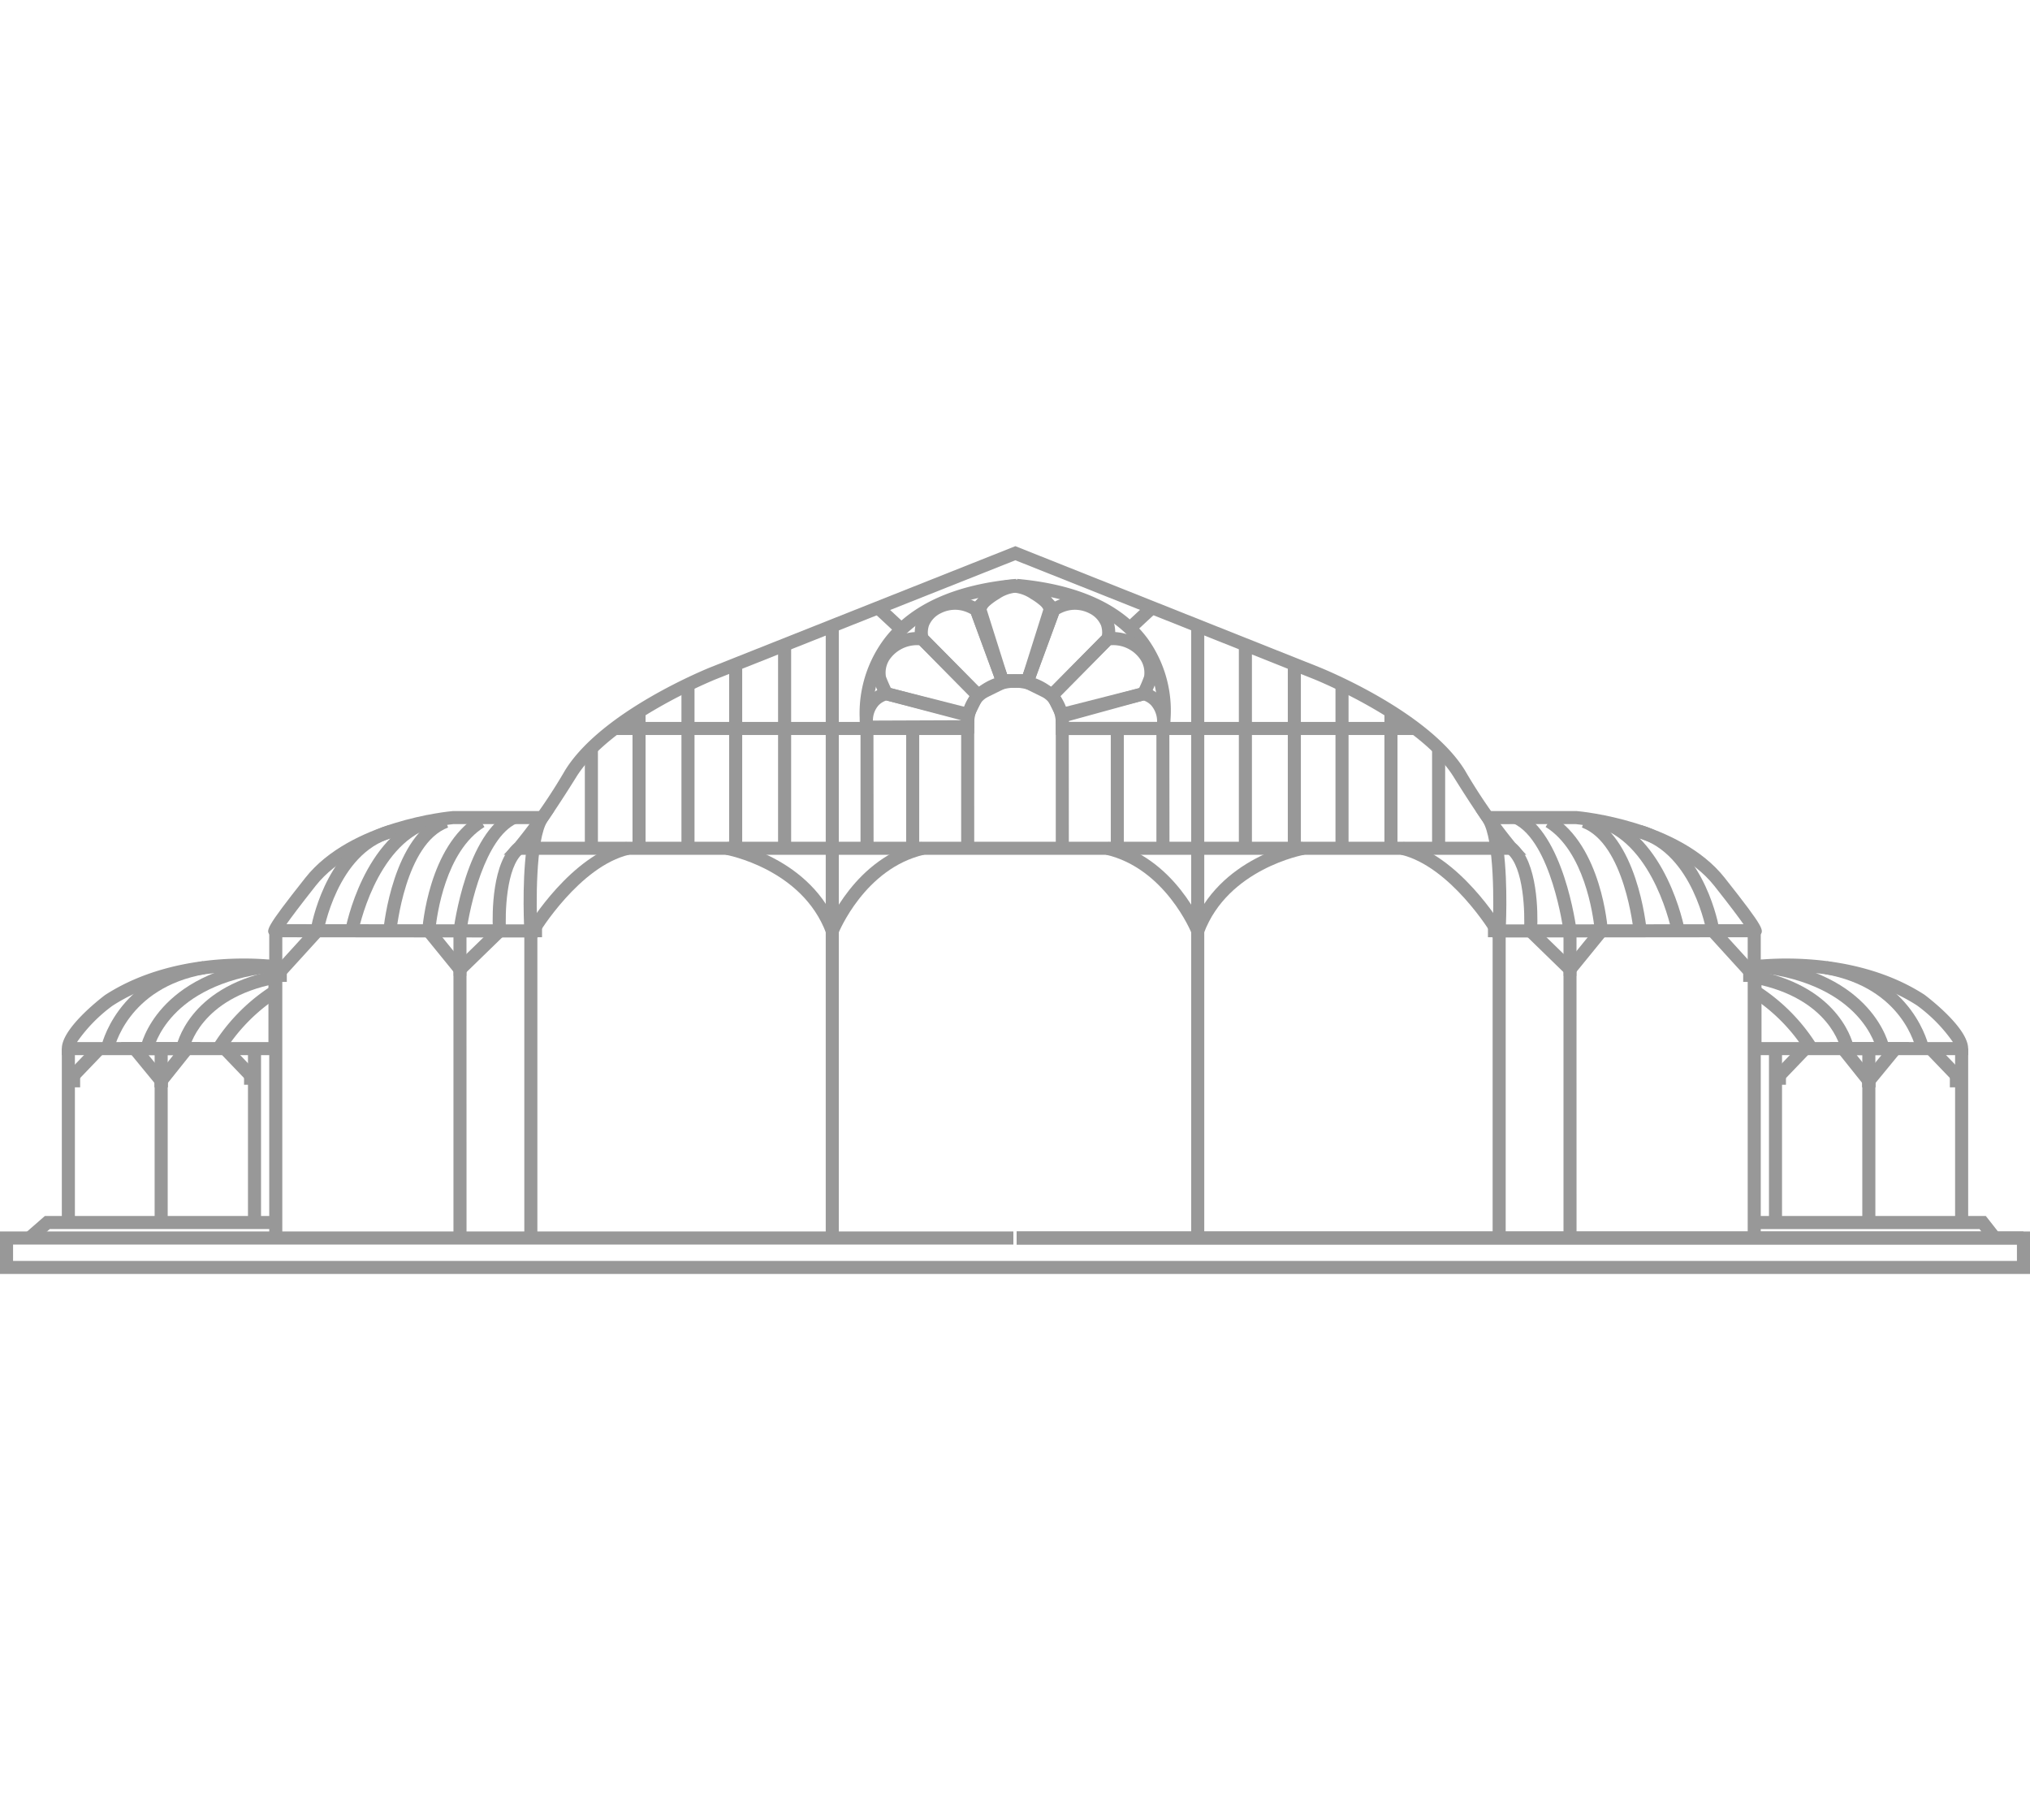 <svg xmlns="http://www.w3.org/2000/svg" id="Group_396" width="175.433" height="157.267" viewBox="0 0 225.933 80.986">
    <defs>
        <style>
            .cls-1{fill:#989898}
        </style>
    </defs>
    <g id="Group_304" transform="translate(29.844 29.474)">
        <path id="Path_148" d="M1416.03 901.819l-.514-.439c-.505-.53-.64-.672 3.907-6.421 5.009-6.338 15.955-7.374 16.419-7.415h11.277l-.757 1.131c-1.337 2-1.266 9.468-1.125 12.173l.038.769-28.921-.027zm1.281-1.687l26.44.023c-.081-2.2-.181-8.1.869-11.16h-8.713c-.042.008-10.724 1.023-15.344 6.866-1.788 2.263-2.742 3.546-3.252 4.272z" class="cls-1" transform="translate(-1415.273 -887.542)"/>
    </g>
    <g id="Group_305" transform="translate(38.436 29.935)">
        <path id="Path_149" d="M1420.836 900.765l-1.43-.272c.081-.424 2.052-10.4 9.054-12.728l.458 1.381c-6.188 2.054-8.064 11.523-8.082 11.619z" class="cls-1" transform="translate(-1419.405 -887.764)"/>
    </g>
    <g id="Group_306" transform="translate(42.668 29.946)">
        <path id="Path_150" d="M1422.891 900.691l-1.451-.137c.042-.435 1.075-10.672 6.694-12.784l.511 1.36c-4.776 1.798-5.745 11.465-5.754 11.561z" class="cls-1" transform="translate(-1421.44 -887.769)"/>
    </g>
    <g id="Group_307" transform="translate(46.974 30.006)">
        <path id="Path_151" d="M1427.67 905.96l-4.159-5.113.019-.285c.025-.383.7-9.385 6.161-12.764l.765 1.239c-4.338 2.682-5.294 9.84-5.45 11.343l2.789 3.427 3.591-3.491c-.062-1.591-.11-7.4 2.435-9.472l.917 1.129c-1.875 1.526-2 6.721-1.882 8.592l.021.333z" class="cls-1" transform="translate(-1423.511 -887.798)"/>
    </g>
    <g id="Group_308" transform="translate(50.468 29.542)">
        <path id="Path_152" d="M1426.647 935.019h-1.456v-34.188c.064-.534 1.453-10.917 6.39-13.256l.622 1.316c-3.506 1.661-5.2 9.249-5.562 12.034z" class="cls-1" transform="translate(-1425.191 -887.575)"/>
    </g>
    <g id="Group_309" transform="translate(6.881 45.888)">
        <path id="Path_153" d="M1428.682 906.183h-24.452v-.726c0-2.186 4-5.342 4.8-5.953 8.137-5.28 18.584-3.93 19.021-3.872l.628.085zm-22.757-1.453h21.3v-7.72c-2.354-.2-10.817-.557-17.359 3.683a17.042 17.042 0 0 0-3.941 4.036z" class="cls-1" transform="translate(-1404.23 -895.436)"/>
    </g>
    <g id="Group_310" transform="translate(23.712 49.083)">
        <path id="Path_154" d="M1413.572 904.175l-1.248-.753a20.992 20.992 0 0 1 6.282-6.45l.734 1.254a19.87 19.87 0 0 0-5.768 5.949z" class="cls-1" transform="translate(-1412.324 -896.972)"/>
    </g>
    <g id="Group_311" transform="translate(19.607 31.067)">
        <path id="Path_155" d="M1411.779 913.288l-1.428-.272c.05-.27 1.345-6.588 10.622-8.488l4.375-4.8c.283-1.47 2.125-9.534 8.586-11.416l.407 1.4c-6.082 1.774-7.583 10.389-7.6 10.476l-.035.21-4.982 5.473-.237.046c-8.475 1.636-9.66 7.138-9.708 7.371z" class="cls-1" transform="translate(-1410.35 -888.308)"/>
    </g>
    <g id="Group_312" transform="translate(15.642 46.02)">
        <path id="Path_156" d="M1409.87 905.536l-1.427-.293c.071-.339 1.828-8.28 14.3-9.744l.171 1.445c-11.373 1.335-12.982 8.297-13.044 8.592z" class="cls-1" transform="translate(-1408.443 -895.499)"/>
    </g>
    <g id="Group_313" transform="translate(11.244 46.186)">
        <path id="Path_157" d="M1407.759 905.44l-1.431-.276c.017-.079 1.643-7.887 11.341-9.584l.251 1.435c-8.72 1.523-10.151 8.356-10.161 8.425z" class="cls-1" transform="translate(-1406.328 -895.579)"/>
    </g>
    <g id="Group_314" transform="translate(6.882 55.909)">
        <path id="Rectangle_305" d="M0 0H1.454V19.357H0z" class="cls-1"/>
    </g>
    <g id="Group_315" transform="translate(2.819 74.539)">
        <path id="Path_158" d="M1403.235 912.209l-.958-1.1 2.177-1.9h25.611v1.454H1405z" class="cls-1" transform="translate(-1402.276 -909.214)"/>
    </g>
    <g id="Group_316" transform="translate(17.21 55.909)">
        <path id="Rectangle_306" d="M0 0H1.454V19.357H0z" class="cls-1"/>
    </g>
    <g id="Group_317" transform="translate(27.599 55.909)">
        <path id="Rectangle_307" d="M0 0H1.454V19.357H0z" class="cls-1"/>
    </g>
    <g id="Group_318" transform="translate(24.504 55.406)">
        <path id="Rectangle_308" d="M0 0H1.456V4.765H0z" class="cls-1" transform="rotate(-43.78 1.253 .503)"/>
    </g>
    <g id="Group_319" transform="translate(13.454 55.182)">
        <path id="Path_159" d="M1411.883 905.372l-4.492-5.467h8.858zm-1.414-4.013l1.4 1.7 1.358-1.7z" class="cls-1" transform="translate(-1407.391 -899.905)"/>
    </g>
    <g id="Group_320" transform="translate(7.086 55.403)">
        <path id="Rectangle_309" d="M0 0H4.97V1.456H0z" class="cls-1" transform="rotate(-46.21 4.207 1.795)"/>
    </g>
    <g id="Group_321" transform="translate(29.965 42.791)">
        <path id="Rectangle_310" d="M0 0H1.454V34.195H0z" class="cls-1"/>
    </g>
    <g id="Group_322" transform="translate(58.354 42.817)">
        <path id="Rectangle_311" d="M0 0H1.454V34.168H0z" class="cls-1"/>
    </g>
    <g id="Group_323" transform="translate(58.671 32.907)">
        <path id="Path_160" d="M1430.386 899.451l-1.25-.746c.2-.331 4.887-8.072 11.042-9.511l.333 1.418c-5.55 1.297-10.079 8.764-10.125 8.839z" class="cls-1" transform="translate(-1429.136 -889.193)"/>
    </g>
    <g id="Group_324" transform="translate(80.749 32.899)">
        <path id="Path_161" d="M1450.953 899.362c-2.683-7.184-11.115-8.723-11.2-8.738l.245-1.435c.381.067 9.339 1.684 12.319 9.665z" class="cls-1" transform="translate(-1439.753 -889.189)"/>
    </g>
    <g id="Group_325" transform="translate(91.955 32.907)">
        <path id="Path_162" d="M1446.494 899.372l-1.352-.536c.127-.322 3.213-7.943 10.595-9.642l.327 1.418c-6.647 1.528-9.541 8.688-9.57 8.76z" class="cls-1" transform="translate(-1445.142 -889.193)"/>
    </g>
    <g id="Group_326" transform="translate(91.903 8.996)">
        <path id="Rectangle_312" d="M0 0H1.454V67.99H0z" class="cls-1"/>
    </g>
    <g id="Group_327" transform="translate(86.597 11.055)">
        <path id="Rectangle_313" d="M0 0H1.454V22.561H0z" class="cls-1"/>
    </g>
    <g id="Group_328" transform="translate(81.151 13.171)">
        <path id="Rectangle_314" d="M0 0H1.454V20.445H0z" class="cls-1"/>
    </g>
    <g id="Group_329" transform="translate(75.844 15.403)">
        <path id="Rectangle_315" d="M0 0H1.454V18.213H0z" class="cls-1"/>
    </g>
    <g id="Group_330" transform="translate(70.396 18.409)">
        <path id="Rectangle_316" d="M0 0H1.454V15.208H0z" class="cls-1"/>
    </g>
    <g id="Group_331" transform="translate(65.092 22.553)">
        <path id="Rectangle_317" d="M0 0H1.454V11.063H0z" class="cls-1"/>
    </g>
    <g id="Group_332" transform="translate(68.404 19.56)">
        <path id="Rectangle_318" d="M0 0H39.28V1.454H0z" class="cls-1"/>
    </g>
    <g id="Group_333" transform="translate(95.661 3.643)">
        <path id="Path_163" d="M1448.491 905.093h-1.453v-13.329a13.812 13.812 0 0 1 2.676-10.017c2.9-3.787 7.823-6.014 14.633-6.627l.129 1.449c-6.376.574-10.948 2.607-13.6 6.045a12.681 12.681 0 0 0-2.4 9.025z" class="cls-1" transform="translate(-1446.925 -875.12)"/>
    </g>
    <g id="Group_334" transform="translate(0 76.259)">
        <path id="Path_164" d="M1626.854 914.769h-225.933v-4.727h112.785v1.458h-111.331v1.819H1625.4V911.5h-111.331v-1.454h112.785z" class="cls-1" transform="translate(-1400.921 -910.041)"/>
    </g>
    <g id="Group_335" transform="translate(50.487 46.365)">
        <path id="Rectangle_319" d="M0 0H1.415V1.454H0z" class="cls-1"/>
    </g>
    <g id="Group_336" transform="translate(58.91 42.064)">
        <path id="Rectangle_320" d="M0 0H1.417V1.454H0z" class="cls-1"/>
    </g>
    <g id="Group_337" transform="translate(91.921 42.064)">
        <path id="Rectangle_321" d="M0 0H1.415V1.454H0z" class="cls-1"/>
    </g>
    <g id="Group_338" transform="translate(30.657 47.035)">
        <path id="Rectangle_322" d="M0 0H1.265V1.454H0z" class="cls-1"/>
    </g>
    <g id="Group_339" transform="translate(27.163 58.48)">
        <path id="Rectangle_323" d="M0 0H1.111V1.454H0z" class="cls-1"/>
    </g>
    <g id="Group_340" transform="translate(17.192 58.767)">
        <path id="Rectangle_324" d="M0 0H1.493V1.454H0z" class="cls-1"/>
    </g>
    <g id="Group_341" transform="translate(7.593 58.767)">
        <path id="Rectangle_325" d="M0 0H1.326V1.454H0z" class="cls-1"/>
    </g>
    <g id="Group_342" transform="translate(97.359 6.434)">
        <path id="Rectangle_326" d="M0 0H1.457V3.375H0z" class="cls-1" transform="rotate(-47.121 1.225 .534)"/>
    </g>
    <g id="Group_343" transform="translate(107.85 3.717)">
        <path id="Path_165" d="M1456.026 887.209l-3.24-8.809.256-.32a8.462 8.462 0 0 1 2.366-2.044 5.245 5.245 0 0 1 2.373-.863 4.622 4.622 0 0 1 3.387 1.129 4.842 4.842 0 0 1 1.337 1.863l.1.243-2.745 8.69zm-1.587-8.528l2.589 7.041 1.757-.048 2.269-7.191a3.378 3.378 0 0 0-.829-1.073 3.545 3.545 0 0 0-2.335-.788 3.945 3.945 0 0 0-1.749.672 6.993 6.993 0 0 0-1.702 1.387z" class="cls-1" transform="translate(-1452.786 -875.156)"/>
    </g>
    <g id="Group_344" transform="translate(101.81 5.62)">
        <path id="Path_166" d="M1456.717 887.872l-6.66-6.737-.052-.183a3.758 3.758 0 0 1-.121-.749 3.96 3.96 0 0 1 .2-1.393 4.111 4.111 0 0 1 2.009-2.179 4.78 4.78 0 0 1 2.78-.528 5.029 5.029 0 0 1 2.281.842l.193.131 3.259 8.877zm-5.346-7.48l5.644 5.71 1.776-.875-2.643-7.2a3.58 3.58 0 0 0-1.428-.48 3.48 3.48 0 0 0-1.934.366 2.669 2.669 0 0 0-1.323 1.373 2.515 2.515 0 0 0-.125.838 2.285 2.285 0 0 0 .033.268z" class="cls-1" transform="translate(-1449.882 -876.071)"/>
    </g>
    <g id="Group_345" transform="translate(97.1 9.572)">
        <path id="Path_167" d="M1458.63 887.973l-9.99-2.537-.146-.314a12.519 12.519 0 0 1-.8-1.926 4.053 4.053 0 0 1 .518-2.832 5.265 5.265 0 0 1 4.989-2.383l.279.017 6.714 6.793zm-8.96-3.778l8.174 2.077.584-1.191-5.59-5.656a3.723 3.723 0 0 0-3.356 1.649 2.659 2.659 0 0 0-.368 1.815s.086.293.556 1.306z" class="cls-1" transform="translate(-1447.617 -877.971)"/>
    </g>
    <g id="Group_346" transform="translate(95.696 15.662)">
        <path id="Path_168" d="M1459.665 886.1h-12.558l-.1-.6a4.266 4.266 0 0 1 .984-3.572 3.6 3.6 0 0 1 1.72-.984l.181-.046 9.813 2.591zm-11.267-1.453l9.832-.039-8.338-2.2a2.134 2.134 0 0 0-.857.532 2.511 2.511 0 0 0-.635 1.709z" class="cls-1" transform="translate(-1446.941 -880.9)"/>
    </g>
    <g id="Group_347" transform="translate(100.852 20.38)">
        <path id="Rectangle_327" d="M0 0H1.454V13.191H0z" class="cls-1"/>
    </g>
    <g id="Group_348" transform="translate(106.962 14.3)">
        <path id="Path_169" d="M1453.825 899.517h-1.453v-13.574a5.306 5.306 0 0 1 1.241-3.705 6.669 6.669 0 0 1 5.042-1.992l.044 1.453a5.309 5.309 0 0 0-3.99 1.5 3.928 3.928 0 0 0-.886 2.672z" class="cls-1" transform="translate(-1452.359 -880.245)"/>
    </g>
    <g id="Group_395" transform="translate(56.06)">
        <g id="Group_349">
            <path id="Path_170" d="M1540.011 907.712H1427.88l1.154-1.227a61.73 61.73 0 0 0 5.693-8.2c4.094-6.579 15.768-11.279 16.263-11.476l33.836-13.441 33.757 13.441c.493.2 12.169 4.9 16.261 11.476a61.772 61.772 0 0 0 5.694 8.2l1.154 1.227zm-55.537-1.453h54c-.927-1.208-2.514-3.429-4.862-7.205-3.841-6.172-15.45-10.844-15.567-10.892l-33.219-13.225-33.3 13.225c-.116.048-11.726 4.72-15.565 10.892-2.35 3.776-3.936 6-4.864 7.205z" class="cls-1" transform="translate(-1427.88 -873.368)"/>
        </g>
        <g id="Group_350" transform="translate(108.182 29.474)">
            <path id="Path_171" d="M1511.074 901.838l-.385-.252-28.939.029.04-.769c.139-2.705.21-10.173-1.125-12.173l-.759-1.131h11.212c.528.044 11.474 1.079 16.486 7.417 4.546 5.75 4.41 5.891 3.907 6.421zM1482.4 889c1.05 3.063.95 8.956.869 11.16l26.44-.023c-.509-.726-1.464-2.009-3.252-4.271-4.621-5.843-15.3-6.858-15.409-6.868z" class="cls-1" transform="translate(-1479.905 -887.542)"/>
        </g>
        <g id="Group_351" transform="translate(121.925 29.935)">
            <path id="Path_172" d="M1494.595 900.765c-.017-.1-1.894-9.565-8.081-11.62l.457-1.381c7 2.325 8.973 12.3 9.054 12.728z" class="cls-1" transform="translate(-1486.514 -887.764)"/>
        </g>
        <g id="Group_352" transform="translate(120 29.946)">
            <path id="Path_173" d="M1491.342 900.691c-.006-.1-.984-9.765-5.754-11.562l.511-1.36c5.619 2.113 6.652 12.35 6.694 12.784z" class="cls-1" transform="translate(-1485.588 -887.769)"/>
        </g>
        <g id="Group_353" transform="translate(111.672 30.006)">
            <path id="Path_174" d="M1488.651 905.96l-5.2-5.061.019-.333c.114-1.871-.006-7.066-1.882-8.592l.917-1.129c2.545 2.071 2.5 7.881 2.435 9.472l3.591 3.491 2.788-3.427c-.156-1.5-1.119-8.667-5.448-11.343l.763-1.239c5.465 3.379 6.136 12.381 6.163 12.764l.017.285z" class="cls-1" transform="translate(-1481.583 -887.798)"/>
        </g>
        <g id="Group_354" transform="translate(112.395 29.542)">
            <path id="Path_175" d="M1488.941 935.019h-1.453v-34.188c-.008-.006-1.339-9.942-5.556-11.94l.62-1.316c4.937 2.339 6.325 12.722 6.384 13.163z" class="cls-1" transform="translate(-1481.931 -887.575)"/>
        </g>
        <g id="Group_355" transform="translate(138.54 45.889)">
            <path id="Path_176" d="M1518.956 906.183H1494.5v-10.466l.63-.085c.438-.054 10.884-1.408 18.975 3.839.846.645 4.847 3.8 4.847 5.987zm-23-1.453h21.3a17.182 17.182 0 0 0-3.99-4.07c-6.5-4.211-14.955-3.849-17.313-3.649z" class="cls-1" transform="translate(-1494.504 -895.436)"/>
        </g>
        <g id="Group_356" transform="translate(139.145 49.083)">
            <path id="Path_177" d="M1500.563 904.175a19.806 19.806 0 0 0-5.768-5.949l.734-1.254a20.992 20.992 0 0 1 6.282 6.45z" class="cls-1" transform="translate(-1494.795 -896.972)"/>
        </g>
        <g id="Group_357" transform="translate(126.275 31.067)">
            <path id="Path_178" d="M1511.168 913.288c-.046-.233-1.233-5.735-9.709-7.38l-.237-.046-4.982-5.473-.035-.21c-.014-.088-1.516-8.7-7.6-10.476l.408-1.4c6.461 1.882 8.3 9.946 8.588 11.416l4.373 4.8c9.276 1.9 10.572 8.218 10.624 8.488z" class="cls-1" transform="translate(-1488.606 -888.308)"/>
        </g>
        <g id="Group_358" transform="translate(139.763 46.02)">
            <path id="Path_179" d="M1508.134 905.536c-.062-.3-1.67-7.257-13.042-8.592l.17-1.445c12.47 1.464 14.229 9.405 14.3 9.744z" class="cls-1" transform="translate(-1495.092 -895.499)"/>
        </g>
        <g id="Group_359" transform="translate(147.036 46.186)">
            <path id="Path_180" d="M1508.754 905.442c-.056-.279-1.481-6.912-10.164-8.428l.252-1.435c9.7 1.7 11.324 9.505 11.341 9.584z" class="cls-1" transform="translate(-1498.59 -895.579)"/>
        </g>
        <g id="Group_360" transform="translate(161.537 55.909)">
            <path id="Rectangle_328" d="M0 0H1.454V19.357H0z" class="cls-1"/>
        </g>
        <g id="Group_361" transform="translate(139.267 74.539)">
            <path id="Path_181" d="M1520.968 912.11l-1.129-1.442h-24.986v-1.454h25.692l1.568 2z" class="cls-1" transform="translate(-1494.854 -909.214)"/>
        </g>
        <g id="Group_362" transform="translate(151.209 55.909)">
            <path id="Rectangle_329" d="M0 0H1.454V19.357H0z" class="cls-1"/>
        </g>
        <g id="Group_363" transform="translate(140.82 55.909)">
            <path id="Rectangle_330" d="M0 0H1.454V19.357H0z" class="cls-1"/>
        </g>
        <g id="Group_364" transform="translate(141.021 55.406)">
            <path id="Rectangle_331" d="M0 0H4.765V1.456H0z" class="cls-1" transform="rotate(-46.21 4.033 1.72)"/>
        </g>
        <g id="Group_365" transform="translate(147.56 55.182)">
            <path id="Path_182" d="M1503.209 905.372l-4.367-5.467h8.86zm-1.341-4.013l1.358 1.7 1.4-1.7z" class="cls-1" transform="translate(-1498.842 -899.905)"/>
        </g>
        <g id="Group_366" transform="translate(158.297 55.405)">
            <path id="Rectangle_332" d="M0 0H1.456V4.97H0z" class="cls-1" transform="rotate(-43.86 1.253 .504)"/>
        </g>
        <g id="Group_367" transform="translate(138.454 42.791)">
            <path id="Rectangle_333" d="M0 0H1.454V34.195H0z" class="cls-1"/>
        </g>
        <g id="Group_368" transform="translate(110.065 42.817)">
            <path id="Rectangle_334" d="M0 0H1.454V34.168H0z" class="cls-1"/>
        </g>
        <g id="Group_369" transform="translate(99.827 32.907)">
            <path id="Path_183" d="M1486.012 899.451c-.046-.075-4.573-7.542-10.125-8.84l.333-1.418c6.155 1.439 10.846 9.181 11.042 9.511z" class="cls-1" transform="translate(-1475.887 -889.193)"/>
        </g>
        <g id="Group_370" transform="translate(76.56 32.899)">
            <path id="Path_184" d="M1466.062 899.362l-1.364-.507c2.98-7.981 11.938-9.6 12.318-9.665l.246 1.435c-.085.013-8.515 1.552-11.2 8.737z" class="cls-1" transform="translate(-1464.698 -889.189)"/>
        </g>
        <g id="Group_371" transform="translate(66.999 32.907)">
            <path id="Path_185" d="M1469.668 899.372c-.027-.073-2.942-7.237-9.568-8.761l.324-1.418c7.384 1.7 10.468 9.32 10.6 9.642z" class="cls-1" transform="translate(-1460.1 -889.193)"/>
        </g>
        <g id="Group_372" transform="translate(76.516 8.996)">
            <path id="Rectangle_335" d="M0 0H1.454V67.99H0z" class="cls-1"/>
        </g>
        <g id="Group_373" transform="translate(81.822 11.055)">
            <path id="Rectangle_336" d="M0 0H1.454V22.561H0z" class="cls-1"/>
        </g>
        <g id="Group_374" transform="translate(87.269 13.171)">
            <path id="Rectangle_337" d="M0 0H1.454V20.445H0z" class="cls-1"/>
        </g>
        <g id="Group_375" transform="translate(92.575 15.403)">
            <path id="Rectangle_338" d="M0 0H1.454V18.213H0z" class="cls-1"/>
        </g>
        <g id="Group_376" transform="translate(98.023 18.409)">
            <path id="Rectangle_339" d="M0 0H1.454V15.208H0z" class="cls-1"/>
        </g>
        <g id="Group_377" transform="translate(103.327 22.553)">
            <path id="Rectangle_340" d="M0 0H1.454V11.063H0z" class="cls-1"/>
        </g>
        <g id="Group_378" transform="translate(62.19 19.56)">
            <path id="Rectangle_341" d="M0 0H39.28V1.454H0z" class="cls-1"/>
        </g>
        <g id="Group_379" transform="translate(57.024 3.643)">
            <path id="Path_186" d="M1472.379 905.093h-1.456v-13.329a12.589 12.589 0 0 0-2.177-9.183c-2.566-3.419-7.089-5.44-13.443-6.012l.129-1.449c6.8.611 11.674 2.834 14.491 6.608a13.717 13.717 0 0 1 2.441 10.177z" class="cls-1" transform="translate(-1455.303 -875.12)"/>
        </g>
        <g id="Group_380" transform="translate(57.089 76.259)">
            <path id="Rectangle_342" d="M0 0H112.058V1.454H0z" class="cls-1"/>
        </g>
        <g id="Group_381" transform="translate(117.971 46.365)">
            <path id="Rectangle_343" d="M0 0H1.415V1.454H0z" class="cls-1"/>
        </g>
        <g id="Group_382" transform="translate(109.545 42.064)">
            <path id="Rectangle_344" d="M0 0H1.417V1.454H0z" class="cls-1"/>
        </g>
        <g id="Group_383" transform="translate(76.537 42.064)">
            <path id="Rectangle_345" d="M0 0H1.415V1.454H0z" class="cls-1"/>
        </g>
        <g id="Group_384" transform="translate(137.951 47.035)">
            <path id="Rectangle_346" d="M0 0H1.265V1.454H0z" class="cls-1"/>
        </g>
        <g id="Group_385" transform="translate(141.6 58.48)">
            <path id="Rectangle_347" d="M0 0H1.111V1.454H0z" class="cls-1"/>
        </g>
        <g id="Group_386" transform="translate(151.189 58.767)">
            <path id="Rectangle_348" d="M0 0H1.493V1.454H0z" class="cls-1"/>
        </g>
        <g id="Group_387" transform="translate(160.954 58.767)">
            <path id="Rectangle_349" d="M0 0H1.326V1.454H0z" class="cls-1"/>
        </g>
        <g id="Group_388" transform="translate(69.187 6.434)">
            <path id="Rectangle_350" d="M0 0H3.187V1.457H0z" class="cls-1" transform="rotate(-42.854 2.762 1.084)"/>
        </g>
        <g id="Group_389" transform="translate(52.204 3.717)">
            <path id="Path_187" d="M1459.564 887.209l-3.834-.11-2.745-8.69.1-.243a4.827 4.827 0 0 1 1.339-1.863 4.669 4.669 0 0 1 3.387-1.129 5.234 5.234 0 0 1 2.366.861 8.423 8.423 0 0 1 2.371 2.046l.256.32zm-2.76-1.535l1.757.048 2.589-7.041a6.909 6.909 0 0 0-1.7-1.385 3.932 3.932 0 0 0-1.751-.674 3.565 3.565 0 0 0-2.333.788 3.354 3.354 0 0 0-.832 1.073z" class="cls-1" transform="translate(-1452.985 -875.155)"/>
        </g>
        <g id="Group_390" transform="translate(57.336 5.62)">
            <path id="Path_188" d="M1459.344 887.872l-3.891-1.919 3.261-8.877.191-.131a5.027 5.027 0 0 1 2.279-.842 4.8 4.8 0 0 1 2.782.528 4.111 4.111 0 0 1 2.011 2.181 3.966 3.966 0 0 1 .2 1.389 3.6 3.6 0 0 1-.121.751l-.052.183zm-2.073-2.645l1.778.875 5.644-5.71a2.388 2.388 0 0 0 .031-.274 2.54 2.54 0 0 0-.121-.83 2.665 2.665 0 0 0-1.327-1.375 3.5 3.5 0 0 0-1.936-.366 3.557 3.557 0 0 0-1.424.48z" class="cls-1" transform="translate(-1455.453 -876.071)"/>
        </g>
        <g id="Group_391" transform="translate(60.197 9.572)">
            <path id="Path_189" d="M1458.391 887.973l-1.562-3.182 6.717-6.793.277-.017a5.259 5.259 0 0 1 4.989 2.385 4.023 4.023 0 0 1 .518 2.83 12.187 12.187 0 0 1-.8 1.926l-.146.314zm.2-2.892l.584 1.191 8.177-2.077a12.743 12.743 0 0 0 .559-1.331 2.653 2.653 0 0 0-.374-1.788 3.653 3.653 0 0 0-3.356-1.651z" class="cls-1" transform="translate(-1456.829 -877.971)"/>
        </g>
        <g id="Group_392" transform="translate(61.418 15.66)">
            <path id="Path_190" d="M1470.013 886.254h-12.562l-.035-2.66 9.811-2.695.187.05a3.545 3.545 0 0 1 1.726 1.021 4.525 4.525 0 0 1 .973 3.678zm-11.125-1.456h9.832a2.731 2.731 0 0 0-.649-1.836 2.078 2.078 0 0 0-.846-.551l-8.339 2.29z" class="cls-1" transform="translate(-1457.416 -880.899)"/>
        </g>
        <g id="Group_393" transform="translate(67.567 20.38)">
            <path id="Rectangle_351" d="M0 0H1.454V13.191H0z" class="cls-1"/>
        </g>
        <g id="Group_394" transform="translate(56.571 14.3)">
            <path id="Path_191" d="M1461.413 899.517h-1.454v-13.574a3.966 3.966 0 0 0-.9-2.761 5.326 5.326 0 0 0-3.978-1.483l.044-1.453a6.669 6.669 0 0 1 5.042 1.992 5.329 5.329 0 0 1 1.237 3.78z" class="cls-1" transform="translate(-1455.085 -880.245)"/>
        </g>
    </g>
</svg>
